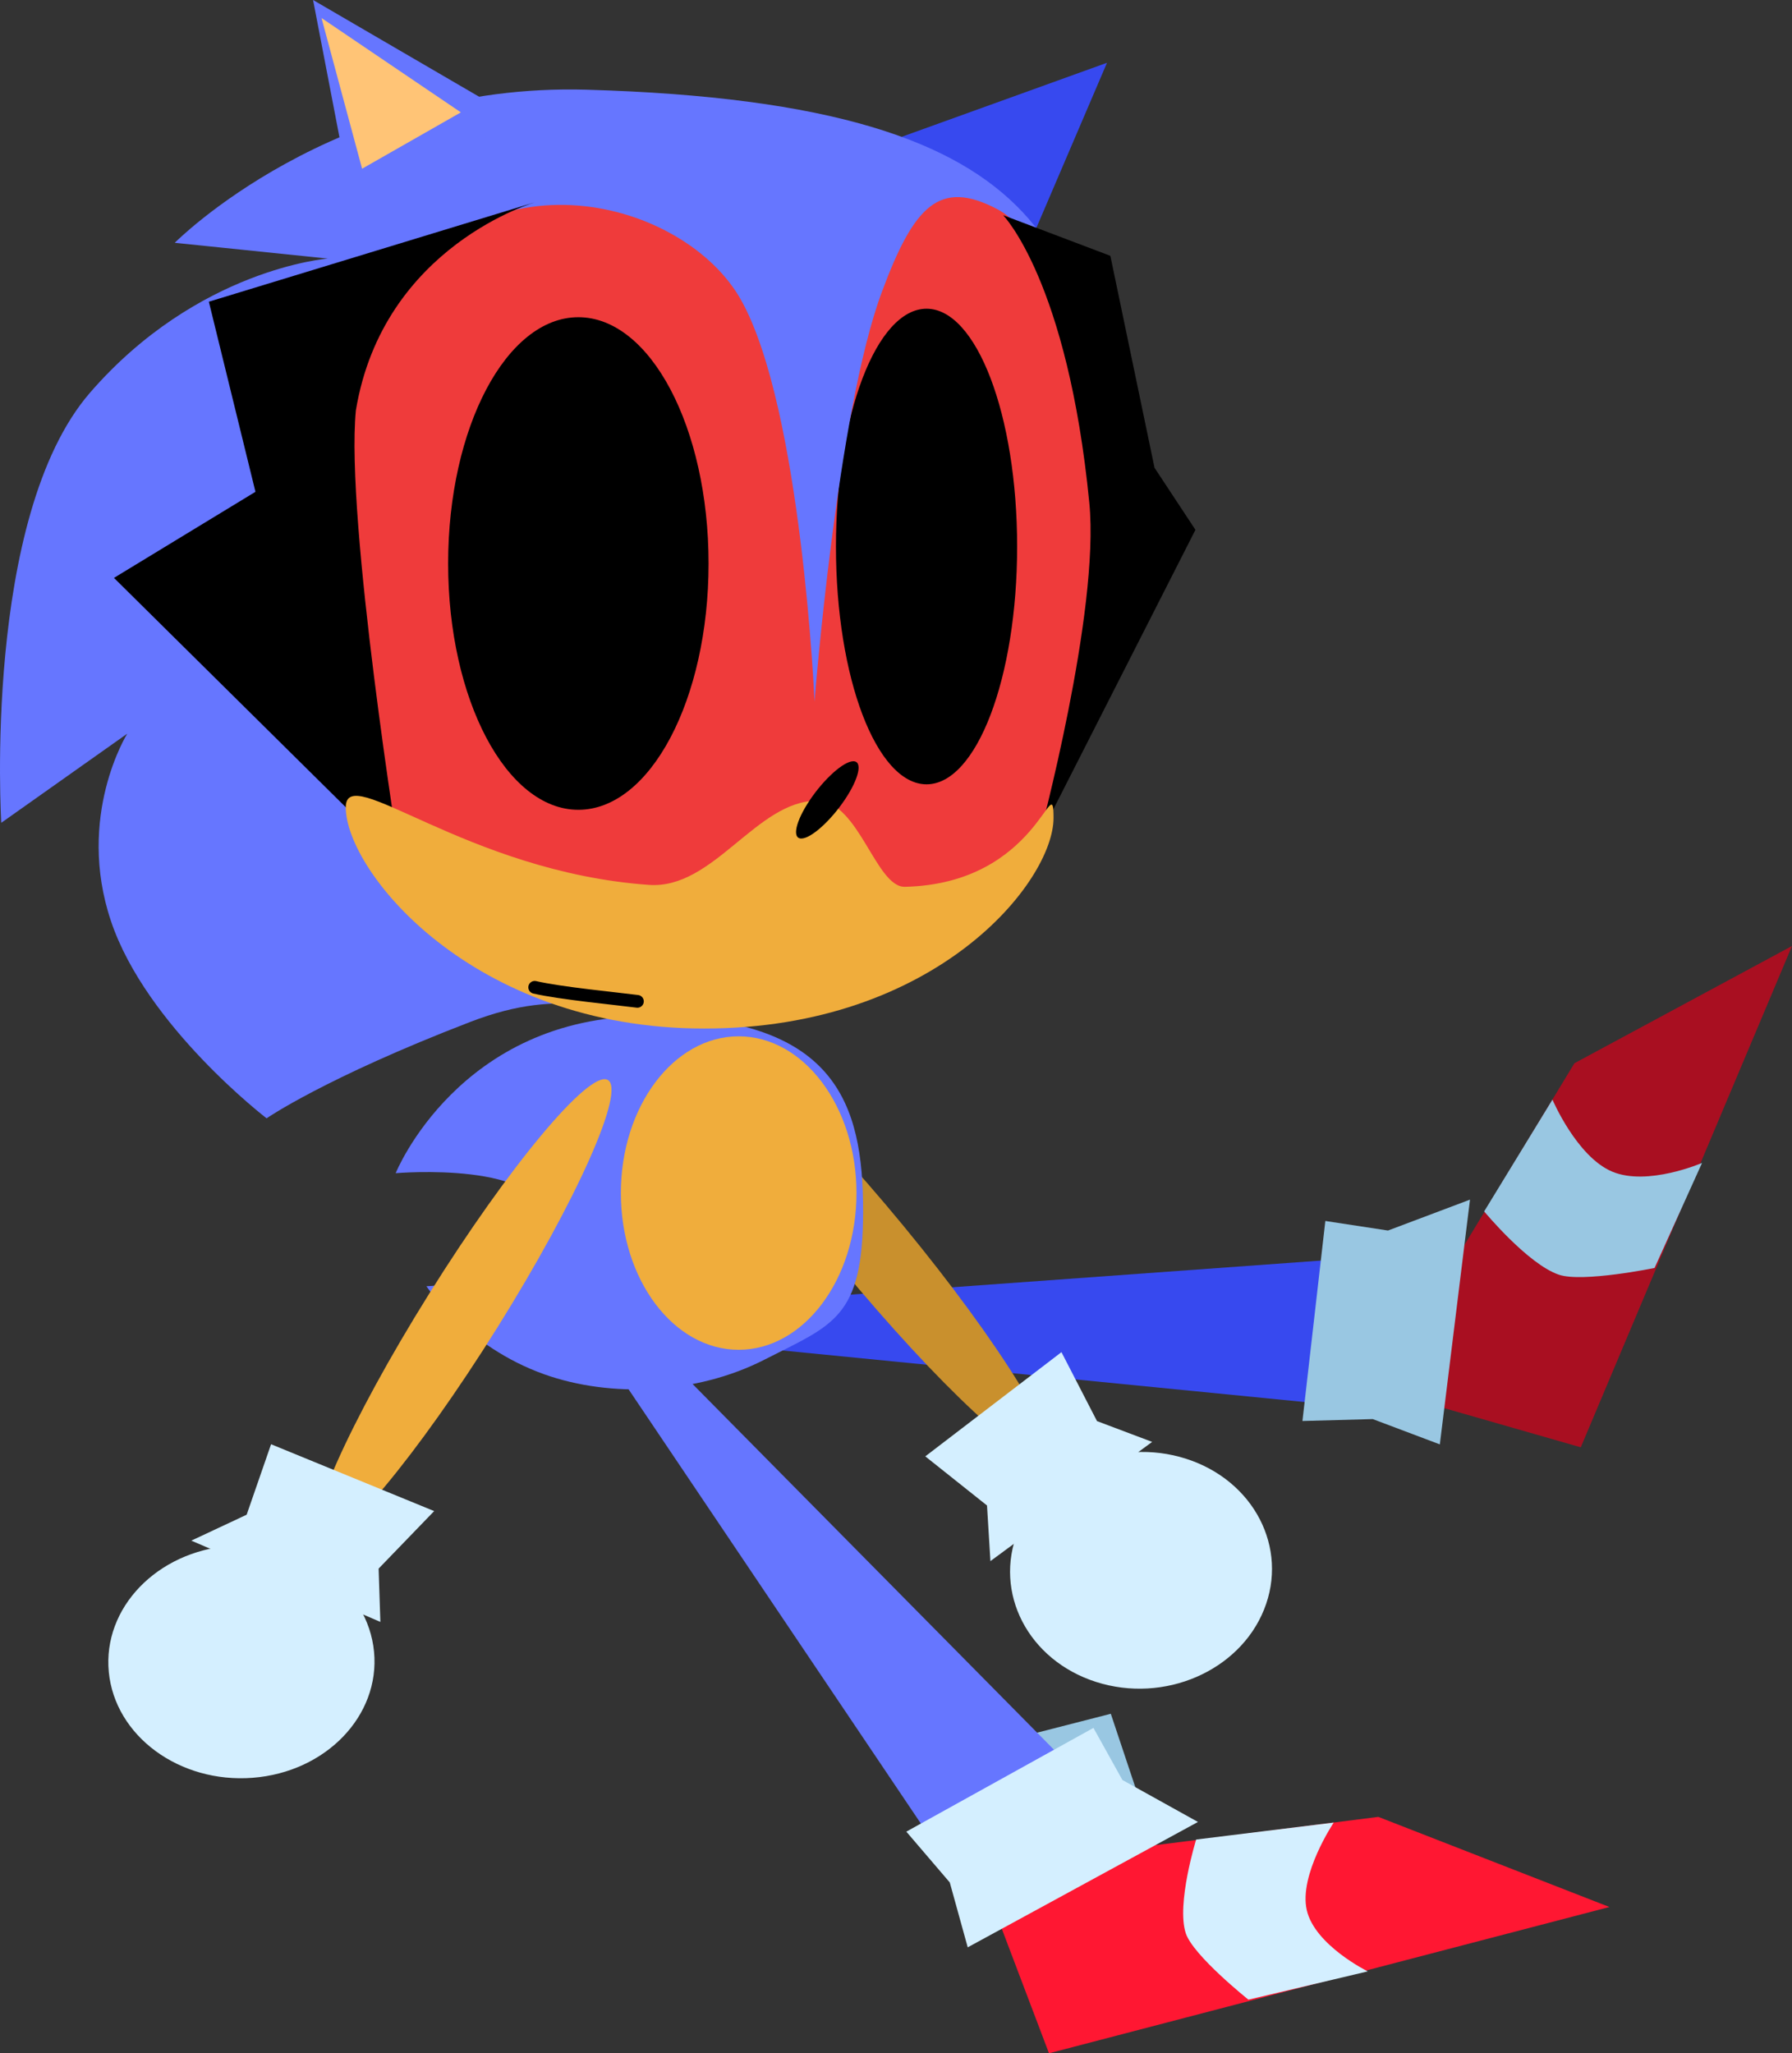 <svg version="1.1" xmlns="http://www.w3.org/2000/svg" xmlns:xlink="http://www.w3.org/1999/xlink" width="211.009" height="241.766" viewBox="0,0,211.009,241.766"><rect x="0" y="0" width="211.009" height="241.766" fill="#333333" stroke="none"/><g transform="translate(-79.399,-35.65)"><g stroke-miterlimit="10"><path d="M241.66,201.586l-76.416,-7.543l5.336,-5.305l66.32,-4.803z" fill="#3749ef" stroke="none" stroke-width="0" stroke-linecap="butt" stroke-linejoin="miter"/><g stroke="none" stroke-width="0" stroke-linecap="butt" stroke-linejoin="miter"><g><path d="M265.536,206.064l-23.965,-6.873l23.215,-38.348l25.622,-13.807z" fill="#a90f21"/><path d="M274.224,184.948c0,0 -8.447,1.728 -11.238,0.802c-3.659,-1.214 -8.826,-7.461 -8.826,-7.461l8.041,-13.165c0,0 2.856,6.712 7.023,8.475c4.167,1.764 10.593,-1.02 10.593,-1.02z" fill="#99c7e2"/></g><path d="M248.94,205.72l-7.901,-2.979l-8.277,0.226l2.697,-23.552l7.376,1.125l9.656,-3.638z" fill="#99c7e2"/></g><path d="M185.777,179.985c11.418,13.863 19.016,26.185 16.97,27.522c-2.046,1.337 -12.96,-8.817 -24.378,-22.68c-11.418,-13.863 -19.016,-26.185 -16.97,-27.522c2.046,-1.337 12.96,8.817 24.378,22.68z" fill="#c9902d" stroke="none" stroke-width="0" stroke-linecap="butt" stroke-linejoin="miter"/><g fill="#d4efff" stroke="none" stroke-width="0" stroke-linecap="butt" stroke-linejoin="miter"><path d="M196.021,219.465l-0.401,-6.549l-7.268,-5.786l16.034,-12.27l4.186,8.119l6.491,2.448z"/><path d="M219.042,207.406c7.999,2.553 12.117,10.507 9.198,17.766c-2.92,7.259 -11.771,11.074 -19.77,8.521c-7.999,-2.553 -12.117,-10.507 -9.198,-17.766c2.92,-7.259 11.771,-11.074 19.77,-8.521z"/></g><path d="M202.49,247.602l-2.798,-7.468l10.505,-2.695l2.903,8.697z" fill="#99c7e2" stroke="none" stroke-width="0" stroke-linecap="butt" stroke-linejoin="miter"/><g stroke="none" stroke-width="0"><path d="M181.032,178.248c0,12.674 -3.583,13.383 -11.608,17.492c-8.025,4.109 -18.15,4.501 -25.933,1.73c-9.19,-3.272 -13.879,-10.371 -13.879,-10.371c0,0 14.073,-0.482 14.073,-7.567c0,-7.261 -17.696,-5.744 -17.696,-5.744c0,0 7.448,-18.478 29.64,-18.488c22.192,-0.01 25.402,10.274 25.402,22.948z" fill="#6676ff" stroke-linecap="round" stroke-linejoin="round"/><path d="M180.25,176.127c0,10.192 -6.211,18.455 -13.872,18.455c-7.661,0 -13.872,-8.263 -13.872,-18.455c0,-10.192 6.211,-18.455 13.872,-18.455c7.661,0 13.872,8.263 13.872,18.455z" fill="#f0ad3c" stroke-linecap="butt" stroke-linejoin="miter"/></g><path d="M183.507,52.505l26.243,-9.463l-10.646,24.881z" fill="#3749ef" stroke="none" stroke-width="0" stroke-linecap="butt" stroke-linejoin="miter"/><path d="M196.726,58.252c7.962,4.194 11.464,25.762 11.647,39.446c0.192,14.407 -3.616,34.535 -9.913,39.269c-14.573,10.957 -34.487,15.791 -39.419,15.791c-0.279,0 -34.624,-17.926 -34.624,-18.233c0,-10.697 -10.572,-48.937 0.834,-68.167c11.406,-19.229 38.673,-8.613 45.318,3.278c7.124,12.749 4.683,44.653 4.683,44.653c0,0 -0.058,-29.77 5.209,-43.935c3.776,-10.153 9.441,-15.698 16.265,-12.104z" fill="#ef3b3b" stroke="none" stroke-width="0" stroke-linecap="butt" stroke-linejoin="miter"/><path d="M199.167,100c0,15.464 -4.776,28 -10.667,28c-5.891,0 -10.667,-12.536 -10.667,-28c0,-15.464 4.776,-28 10.667,-28c5.891,0 10.667,12.536 10.667,28z" fill="#000000" stroke="none" stroke-width="0" stroke-linecap="butt" stroke-linejoin="miter"/><path d="M79.548,132.532c0,0 -2.218,-36.034 10.454,-50.649c12.672,-14.614 28.003,-15.788 28.003,-15.788l-18.029,-1.857c0,0 18.699,-18.884 48.498,-18.025c57.541,1.659 58.545,20.629 62.334,48.324c0.418,3.055 -2.265,18.645 -4.618,28.341c-1.31,5.395 -2.885,7.941 -2.885,7.941c0,0 -0.516,1.315 -0.706,1.877c-2.169,6.398 -3.011,3.007 -4.265,6.426c0.485,-2.501 4.974,-7.512 6.542,-13.098c2.89,-10.296 3.334,-22.913 3.267,-27.966c-0.183,-13.684 -3.352,-33.586 -11.314,-37.78c-6.824,-3.594 -9.823,-0.383 -13.598,9.771c-5.267,14.165 -7.92,48.204 -7.92,48.204c0,0 -1.514,-34.506 -8.638,-47.255c-6.645,-11.891 -30.579,-18.175 -41.985,1.055c-11.406,19.229 -0.501,52.136 -0.501,62.833c0,0.306 34.345,18.233 34.624,18.233c4.932,0 27.157,-7.407 41.73,-18.364c0.019,-0.014 0.038,-0.029 0.058,-0.044c-1.738,3.201 -3.576,6.131 -5.42,8.642c-3.372,4.591 -14.309,8.462 -27.814,10.127c-17.413,2.147 -20.93,-1.994 -32.645,2.517c-17.032,6.56 -23.929,11.329 -23.929,11.329c0,0 -14.165,-10.852 -18.322,-23.211c-4.158,-12.359 1.913,-22.077 1.913,-22.077z" fill="#6676ff" stroke="none" stroke-width="0" stroke-linecap="butt" stroke-linejoin="miter"/><path d="M109.479,93.558l-5.487,-22.383l38.546,-11.754c0,0 -18.018,5.111 -21.236,24.556c-1.251,12.805 5.217,53.06 5.217,53.06l-33.7,-33.343z" fill="#000000" stroke="none" stroke-width="0" stroke-linecap="butt" stroke-linejoin="miter"/><path d="M121.283,61.76l-5.019,-26.11l23.815,13.873z" fill="#6676ff" stroke="none" stroke-width="0" stroke-linecap="butt" stroke-linejoin="miter"/><path d="M122.035,55.516l-4.778,-17.746l16.41,11.111z" fill="#ffc476" stroke="none" stroke-width="0" stroke-linecap="butt" stroke-linejoin="miter"/><path d="M220.163,98.034l-18.393,36.173c0,0 7.149,-26.532 5.898,-39.337c-2.551,-26.111 -10.15,-33.882 -10.15,-33.882l12.627,4.785l5.199,24.955z" fill="#000000" stroke="none" stroke-width="0" stroke-linecap="butt" stroke-linejoin="miter"/><path d="M203.453,131.958c0,7.494 -13.78,24.798 -41.145,24.798c-27.365,0 -42.195,-18.552 -42.195,-26.046c0,-5.533 14.157,7.597 35.695,9.133c7.634,0.545 12.646,-9.913 19.806,-9.913c4.901,0 6.906,10.218 10.344,10.138c15.76,-0.369 17.495,-14.262 17.495,-8.11z" fill="#f0ad3c" stroke="none" stroke-width="0" stroke-linecap="butt" stroke-linejoin="miter"/><path d="M179.867,125.284c1.139,-0.016 0.697,2.008 -0.987,4.521c-1.685,2.513 -3.974,4.562 -5.113,4.578c-1.139,0.016 -0.697,-2.008 0.987,-4.521c1.685,-2.513 3.974,-4.562 5.113,-4.578z" fill="#000000" stroke="none" stroke-width="0" stroke-linecap="butt" stroke-linejoin="miter"/><path d="M154.455,153.555c-2.363,-0.308 -9.074,-0.951 -12.095,-1.653" fill="none" stroke="#000000" stroke-width="1.5" stroke-linecap="round" stroke-linejoin="miter"/><path d="M137.948,191.985c-9.389,15.023 -18.798,26.31 -21.015,25.21c-2.217,-1.099 3.597,-14.169 12.987,-29.192c9.389,-15.023 18.798,-26.31 21.015,-25.21c2.217,1.099 -3.597,14.169 -12.987,29.192z" fill="#f0ad3c" stroke="none" stroke-width="0" stroke-linecap="butt" stroke-linejoin="miter"/><g fill="#d4efff" stroke="none" stroke-width="0" stroke-linecap="butt" stroke-linejoin="miter"><path d="M101.927,217.053l6.516,-3.053l2.876,-8.297l19.203,7.871l-6.541,6.773l0.207,6.276z"/><path d="M123.441,230.127c0.728,7.541 -5.673,14.19 -14.297,14.851c-8.624,0.661 -16.206,-4.917 -16.934,-12.459c-0.728,-7.541 5.673,-14.19 14.297,-14.851c8.624,-0.661 16.206,4.917 16.934,12.459z"/></g><path d="M192.561,257.394l-43.184,-64.158l7.278,1.032l48.387,48.958z" fill="#6676ff" stroke="none" stroke-width="0" stroke-linecap="butt" stroke-linejoin="miter"/><g stroke="none" stroke-width="0" stroke-linecap="butt" stroke-linejoin="miter"><g><path d="M202.918,277.416l-8.287,-21.864l47.067,-5.973l27.211,10.612z" fill="#ff1732"/><path d="M226.399,271.1c0,0 -6.521,-5.203 -7.377,-7.825c-1.122,-3.438 1.224,-11.027 1.224,-11.027l16.201,-1.998c0,0 -4.124,6.16 -3.176,10.305c0.948,4.145 7.183,7.216 7.183,7.216z" fill="#d4efff"/></g><path d="M193.349,264.939l-2.113,-7.638l-5.117,-5.983l22.033,-12.215l3.409,6.132l8.897,4.943z" fill="#d4efff"/></g><path d="M162.833,102c0,16.016 -6.865,29 -15.333,29c-8.468,0 -15.333,-12.984 -15.333,-29c0,-16.016 6.865,-29 15.333,-29c8.468,0 15.333,12.984 15.333,29z" fill="#000000" stroke="none" stroke-width="0" stroke-linecap="butt" stroke-linejoin="miter"/></g></g></svg>